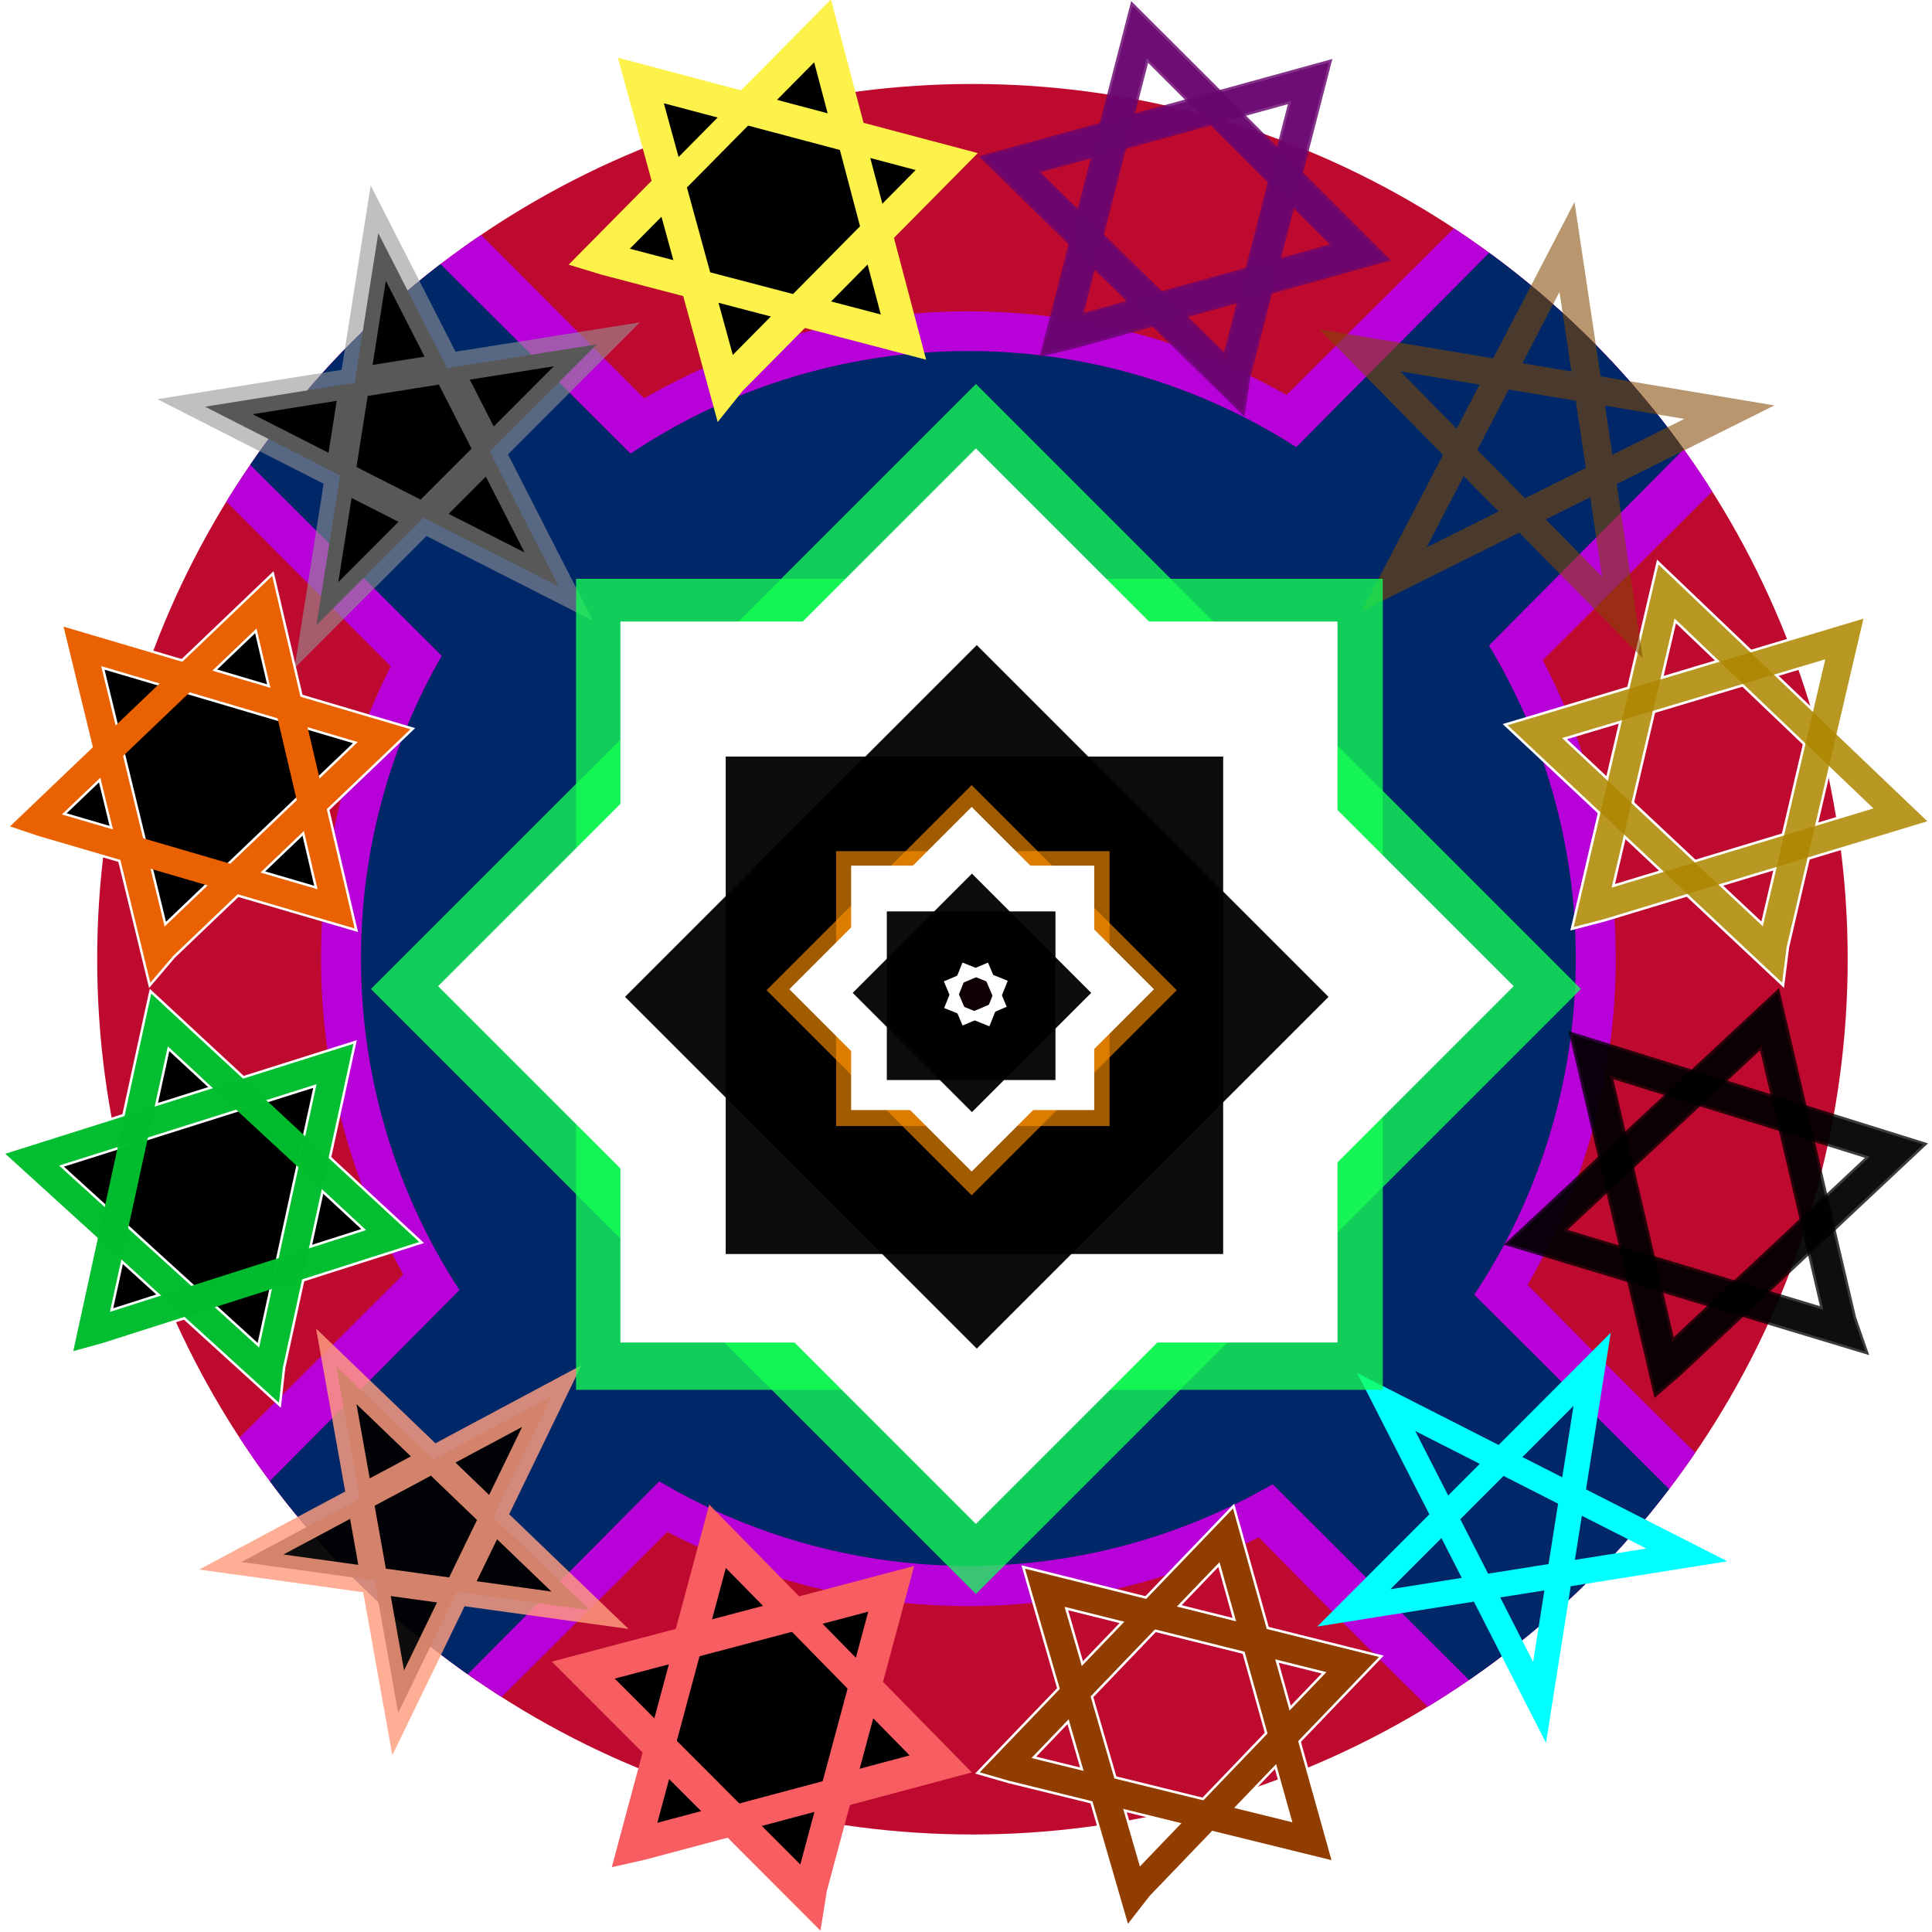 <?xml version="1.0" encoding="UTF-8" standalone="no"?>
<svg
   viewBox="2.5 0 62.883 62.882"
   version="1.1"
   id="svg1515"
   sodipodi:docname="svg.svg"
   inkscape:export-filename="/home/will/tip/art/by/Will Holcomb/Stars in Bars/png.png"
   inkscape:export-xdpi="454.73999"
   inkscape:export-ydpi="454.73999"
   inkscape:version="1.2.1 (9c6d41e410, 2022-07-14)"
   width="62.883"
   height="62.882"
   xmlns:inkscape="http://www.inkscape.org/namespaces/inkscape"
   xmlns:sodipodi="http://sodipodi.sourceforge.net/DTD/sodipodi-0.dtd"
   xmlns:xlink="http://www.w3.org/1999/xlink"
   xmlns="http://www.w3.org/2000/svg"
   xmlns:svg="http://www.w3.org/2000/svg"
   xmlns:rdf="http://www.w3.org/1999/02/22-rdf-syntax-ns#"
   xmlns:cc="http://creativecommons.org/ns#"
   xmlns:dc="http://purl.org/dc/elements/1.1/">
  <sodipodi:namedview
     pagecolor="#ffffff"
     bordercolor="#666666"
     borderopacity="1"
     objecttolerance="10"
     gridtolerance="10"
     guidetolerance="10"
     inkscape:pageopacity="0"
     inkscape:pageshadow="2"
     inkscape:window-width="3440"
     inkscape:window-height="1328"
     id="namedview1517"
     showgrid="false"
     inkscape:zoom="11.313709"
     inkscape:cx="4.7287766"
     inkscape:cy="40.65864"
     inkscape:window-x="0"
     inkscape:window-y="34"
     inkscape:window-maximized="1"
     inkscape:current-layer="svg1515"
     inkscape:showpageshadow="0"
     inkscape:pagecheckerboard="1"
     inkscape:deskcolor="#d1d1d1"
     showguides="true">
    <sodipodi:guide
       position="69.205,30.488"
       orientation="0,-1"
       id="guide1214"
       inkscape:locked="false" />
    <sodipodi:guide
       position="31.748,36.808"
       orientation="1,0"
       id="guide1216"
       inkscape:locked="false" />
    <sodipodi:guide
       position="37.782,24.405"
       orientation="0.712,0.703"
       id="guide1335"
       inkscape:locked="false"
       inkscape:label=""
       inkscape:color="rgb(0,134,229)" />
    <sodipodi:guide
       position="26.481,25.142"
       orientation="-0.707,0.707"
       id="guide1337"
       inkscape:locked="false"
       inkscape:label=""
       inkscape:color="rgb(0,134,229)" />
  </sodipodi:namedview>
  <title
     id="title1407">Barred Frisbee</title>
  <defs
     id="defs1412">
    <path
       id="s"
       transform="scale(3)"
       d="M 0,-1 0.588,0.809 -0.951,-0.309 H 0.951 L -0.588,0.809 Z" />
    <style
       type="text/css"
       id="style1410">
      .house bg {
        stroke: red;
        stroke-opacity: 0.8 ! important;
        transition: stroke-opacity 2s;
      }
      .house:hover bg {
        stroke-opacity: 0.25 ! important;
      }
    </style>
    <clipPath
       clipPathUnits="userSpaceOnUse"
       id="clipPath5933">
      <circle
         style="fill:none;fill-opacity:1;stroke:#ffffff;stroke-width:1.2;stroke-linecap:round;stroke-linejoin:round;stroke-dasharray:none;stroke-dashoffset:0;stroke-opacity:0.509;paint-order:stroke fill markers"
         id="circle5935"
         cx="36.694"
         cy="34.062"
         r="28.488" />
    </clipPath>
  </defs>
  <g
     id="traversals"
     style="display:none"
     transform="translate(-15.966,1.164)">
    <path
       d="M 65.8,39.005 90.33,54.665 93.678,48.839 87.186,60.254 M 69.1,34.591 61.947,44.244"
       style="fill:none;stroke:#bf0a30;stroke-width:0.84;stroke-linecap:round;stroke-linejoin:miter;stroke-miterlimit:4;stroke-dasharray:0.84, 1.68;stroke-dashoffset:0;stroke-opacity:1"
       id="path2028" />
    <path
       id="path2028-2"
       style="fill:none;stroke:#bf0a30;stroke-width:0.84;stroke-linecap:round;stroke-linejoin:miter;stroke-miterlimit:4;stroke-dasharray:0.84, 1.68;stroke-dashoffset:0;stroke-opacity:1"
       d="M 34.981,38.923 10.451,54.583 7.103,48.757 13.595,60.172 m 18.086,-25.663 7.152,9.653" />
    <path
       id="path2028-6"
       style="fill:none;stroke:#002868;stroke-width:0.84;stroke-linecap:round;stroke-linejoin:miter;stroke-miterlimit:4;stroke-dasharray:0.84, 1.68;stroke-dashoffset:0;stroke-opacity:1"
       d="M 65.504,20.036 90.71,5.489 93.794,11.459 87.819,-0.235 M 68.603,24.593 61.889,14.63" />
    <path
       id="path2028-64"
       style="fill:none;stroke:#002868;stroke-width:0.84;stroke-linecap:round;stroke-linejoin:miter;stroke-miterlimit:4;stroke-dasharray:0.84, 1.68;stroke-dashoffset:0;stroke-opacity:1"
       d="M 9.727,5.229 34.258,20.889 37.605,15.063 31.113,26.478 M 13.028,0.815 5.875,10.468" />
  </g>
  <g
     id="g5759"
     clip-path="url(#clipPath5933)"
     transform="translate(-2.543,-2.841)">
    <circle
       style="fill:#bf0a30;fill-opacity:1;stroke:#ffffff;stroke-width:4.401;stroke-linecap:round;stroke-linejoin:round;stroke-dasharray:2.2, 5.501;stroke-dashoffset:0;paint-order:stroke fill markers"
       id="path1062"
       cx="36.562"
       cy="34.045"
       r="31.862" />
    <circle
       style="fill:none;fill-opacity:1;stroke:#b800d8;stroke-width:10.201;stroke-linecap:round;stroke-linejoin:round;stroke-dasharray:none;stroke-opacity:1;paint-order:stroke fill markers"
       id="path3929-3"
       cx="36.562"
       cy="34.045"
       r="15.97" />
    <g
       id="bars"
       transform="translate(-13.929,3.299)">
      <path
         d="m 28.245,9.287 0.373,0.373 10.954,10.976 0.751,0.753 21.568,21.611 c 1.394,1.42 2.781,2.837 4.196,4.266 0.117,0.119 0.235,0.237 0.353,0.356 1.559,1.57 3.155,3.156 4.834,4.774 M 29.463,52.116 72.751,9.012"
         style="stroke:#b800d8;stroke-width:12"
         class="bg"
         id="path1417"
         sodipodi:nodetypes="cccccssccc" />
      <path
         style="stroke:#002868;stroke-width:9"
         d="M 27.686,8.886 71.279,52.348 M 29.005,52.876 72.626,8.934"
         class="fg"
         id="path1419"
         sodipodi:nodetypes="cccc" />
    </g>
    <circle
       style="fill:none;fill-opacity:1;stroke:#002868;stroke-width:7.601;stroke-linecap:round;stroke-linejoin:round;stroke-dasharray:none;stroke-opacity:1;paint-order:stroke fill markers"
       id="path3929"
       cx="36.562"
       cy="34.037"
       r="15.97" />
  </g>
  <a
     xlink:href="houses.html#coersion"
     id="a1462"
     transform="matrix(0.997,-0.418,0.418,0.997,-29.157,7.962)">
    <use
       style="fill-rule:nonzero;stroke:#959595;stroke-width:0.143;stroke-miterlimit:4;stroke-dasharray:none;stroke-opacity:0.59"
       transform="matrix(-2.034,-0.496,-0.496,2.034,183.821,-24.37)"
       height="100%"
       width="100%"
       class="house"
       id="coersion"
       x="63.333"
       y="38"
       xlink:href="#s" />
  </a>
  <a
     xlink:href="houses.html#establishment"
     id="a1472"
     transform="matrix(0.63,-0.209,0.209,0.63,6.815,32.972)">
    <g
       class="house"
       transform="translate(0.62,0.198)"
       id="establishment">
      <g
         style="stroke:#ffffff;stroke-width:10.7;stroke-miterlimit:4;stroke-dasharray:none;stroke-opacity:1"
         transform="matrix(0.151,0.004,-0.004,0.151,61.409,-4.729)"
         id="g1781-2-2">
        <path
           style="fill:none;stroke:#ffffff;stroke-width:10.7;stroke-linecap:square;stroke-linejoin:miter;stroke-miterlimit:4;stroke-dasharray:none;stroke-dashoffset:0;stroke-opacity:1"
           d="M 56.35,145.498 H 158.206 L 125.418,87.489 124.142,85.231 106.547,54.101 53.836,145.399 Z"
           id="path1023-9-7" />
        <path
           id="path1023-3-1-0"
           d="M 106.408,173.793 157.336,85.583 126.109,85.49 52.457,85.269 105.168,176.567 Z"
           style="fill:none;stroke:#ffffff;stroke-width:10.7;stroke-linecap:square;stroke-linejoin:miter;stroke-miterlimit:4;stroke-dasharray:none;stroke-dashoffset:0;stroke-opacity:1" />
      </g>
      <g
         style="stroke:#ae8800;stroke-opacity:0.864"
         transform="matrix(0.151,0.004,-0.004,0.151,61.409,-4.729)"
         id="g1644-9">
        <g
           style="stroke:#ae8800;stroke-opacity:0.864"
           id="g1781-3">
          <path
             id="path1023-6"
             d="M 56.35,145.498 H 158.206 L 125.418,87.489 124.142,85.231 106.547,54.101 53.836,145.399 Z"
             style="fill:none;stroke:#ae8800;stroke-width:9.065;stroke-linecap:square;stroke-linejoin:miter;stroke-miterlimit:4;stroke-dasharray:none;stroke-dashoffset:0;stroke-opacity:0.864" />
          <path
             style="fill:none;stroke:#ae8800;stroke-width:9.065;stroke-linecap:square;stroke-linejoin:miter;stroke-miterlimit:4;stroke-dasharray:none;stroke-dashoffset:0;stroke-opacity:0.864"
             d="M 106.408,173.793 157.336,85.583 126.109,85.49 52.457,85.269 105.168,176.567 Z"
             id="path1023-3-0" />
        </g>
      </g>
    </g>
  </a>
  <a
     xlink:href="../houses.html#establishment"
     id="a1472-1"
     transform="matrix(0.467,-0.462,0.462,0.467,16.025,68.435)"
     style="stroke:#000000;stroke-opacity:0.765">
    <g
       class="house"
       transform="translate(0.62,0.198)"
       id="establishment-2"
       style="stroke:#000000;stroke-opacity:0.765">
      <g
         style="stroke:#000000;stroke-width:10.7;stroke-miterlimit:4;stroke-dasharray:none;stroke-opacity:0.765"
         transform="matrix(0.151,0.004,-0.004,0.151,61.409,-4.729)"
         id="g1781-2-2-9">
        <path
           style="fill:none;stroke:#000000;stroke-width:10.7;stroke-linecap:square;stroke-linejoin:miter;stroke-miterlimit:4;stroke-dasharray:none;stroke-dashoffset:0;stroke-opacity:0.765"
           d="M 56.35,145.498 H 158.206 L 125.418,87.489 124.142,85.231 106.547,54.101 53.836,145.399 Z"
           id="path1023-9-7-3" />
        <path
           id="path1023-3-1-0-1"
           d="M 106.408,173.793 157.336,85.583 126.109,85.49 52.457,85.269 105.168,176.567 Z"
           style="fill:none;stroke:#000000;stroke-width:10.7;stroke-linecap:square;stroke-linejoin:miter;stroke-miterlimit:4;stroke-dasharray:none;stroke-dashoffset:0;stroke-opacity:0.765" />
      </g>
      <g
         style="stroke:#000000;stroke-opacity:0.765"
         transform="matrix(0.151,0.004,-0.004,0.151,61.409,-4.729)"
         id="g1644-9-9">
        <g
           style="stroke:#000000;stroke-opacity:0.765"
           id="g1781-3-4">
          <path
             id="path1023-6-7"
             d="M 56.35,145.498 H 158.206 L 125.418,87.489 124.142,85.231 106.547,54.101 53.836,145.399 Z"
             style="fill:none;stroke:#000000;stroke-width:9.065;stroke-linecap:square;stroke-linejoin:miter;stroke-miterlimit:4;stroke-dasharray:none;stroke-dashoffset:0;stroke-opacity:0.765" />
          <path
             style="fill:none;stroke:#000000;stroke-width:9.065;stroke-linecap:square;stroke-linejoin:miter;stroke-miterlimit:4;stroke-dasharray:none;stroke-dashoffset:0;stroke-opacity:0.765"
             d="M 106.408,173.793 157.336,85.583 126.109,85.49 52.457,85.269 105.168,176.567 Z"
             id="path1023-3-0-8" />
        </g>
      </g>
    </g>
  </a>
  <a
     xlink:href="../houses.html#establishment"
     id="a1472-3"
     transform="matrix(0.612,-0.188,0.188,0.612,-8.846,13.198)"
     style="stroke:#690670;stroke-opacity:0.818">
    <g
       class="house"
       transform="translate(0.62,0.198)"
       id="establishment-7"
       style="stroke:#690670;stroke-opacity:0.818">
      <g
         style="stroke:#690670;stroke-width:10.7;stroke-miterlimit:4;stroke-dasharray:none;stroke-opacity:0.818"
         transform="matrix(0.151,0.004,-0.004,0.151,61.409,-4.729)"
         id="g1781-2-2-5">
        <path
           style="fill:none;stroke:#690670;stroke-width:10.7;stroke-linecap:square;stroke-linejoin:miter;stroke-miterlimit:4;stroke-dasharray:none;stroke-dashoffset:0;stroke-opacity:0.818"
           d="M 56.35,145.498 H 158.206 L 125.418,87.489 124.142,85.231 106.547,54.101 53.836,145.399 Z"
           id="path1023-9-7-9" />
        <path
           id="path1023-3-1-0-2"
           d="M 106.408,173.793 157.336,85.583 126.109,85.49 52.457,85.269 105.168,176.567 Z"
           style="fill:none;stroke:#690670;stroke-width:10.7;stroke-linecap:square;stroke-linejoin:miter;stroke-miterlimit:4;stroke-dasharray:none;stroke-dashoffset:0;stroke-opacity:0.818" />
      </g>
      <g
         style="stroke:#690670;stroke-opacity:0.818"
         transform="matrix(0.151,0.004,-0.004,0.151,61.409,-4.729)"
         id="g1644-9-2">
        <g
           style="stroke:#690670;stroke-opacity:0.818"
           id="g1781-3-8">
          <path
             id="path1023-6-9"
             d="M 56.35,145.498 H 158.206 L 125.418,87.489 124.142,85.231 106.547,54.101 53.836,145.399 Z"
             style="fill:none;stroke:#690670;stroke-width:9.065;stroke-linecap:square;stroke-linejoin:miter;stroke-miterlimit:4;stroke-dasharray:none;stroke-dashoffset:0;stroke-opacity:0.818" />
          <path
             style="fill:none;stroke:#690670;stroke-width:9.065;stroke-linecap:square;stroke-linejoin:miter;stroke-miterlimit:4;stroke-dasharray:none;stroke-dashoffset:0;stroke-opacity:0.818"
             d="M 106.408,173.793 157.336,85.583 126.109,85.49 52.457,85.269 105.168,176.567 Z"
             id="path1023-3-0-7" />
        </g>
      </g>
    </g>
  </a>
  <a
     xlink:href="../houses.html#force"
     id="a1454-9"
     transform="matrix(0.633,0.148,-0.148,0.633,14.95,-5.258)"
     style="stroke:#fdf24a;stroke-opacity:1">
    <g
       id="force-1"
       class="house"
       style="stroke:#fdf24a;stroke-opacity:1">
      <g
         class="bg"
         transform="matrix(0.151,0.004,-0.004,0.151,7.775,-4.231)"
         style="stroke:#fdf24a;stroke-width:10.7;stroke-opacity:1"
         id="g1447-2">
        <path
           id="path1023-9-70"
           d="M 56.35,145.498 H 158.206 L 125.418,87.489 124.142,85.231 106.547,54.101 53.836,145.399 Z"
           style="stroke:#fdf24a;stroke-opacity:1" />
        <path
           d="M 106.408,173.793 157.336,85.583 126.109,85.49 52.457,85.269 105.168,176.567 Z"
           id="path1023-3-1-9"
           style="stroke:#fdf24a;stroke-opacity:1" />
      </g>
      <g
         class="fg"
         transform="matrix(0.151,0.004,-0.004,0.151,7.775,-4.231)"
         style="stroke:#fdf24a;stroke-opacity:1"
         id="g1451-3">
        <path
           style="fill:none;stroke:#fdf24a;stroke-width:9.065;stroke-linecap:square;stroke-linejoin:miter;stroke-miterlimit:4;stroke-dasharray:none;stroke-dashoffset:0;stroke-opacity:1"
           d="M 56.35,145.498 H 158.206 L 125.418,87.489 124.142,85.231 106.547,54.101 53.836,145.399 Z"
           id="path1023-60" />
        <path
           id="path1023-3-6"
           d="M 106.408,173.793 157.336,85.583 126.109,85.49 52.457,85.269 105.168,176.567 Z"
           style="fill:none;stroke:#fdf24a;stroke-width:9.065;stroke-linecap:square;stroke-linejoin:miter;stroke-miterlimit:4;stroke-dasharray:none;stroke-dashoffset:0;stroke-opacity:1" />
      </g>
    </g>
  </a>
  <a
     xlink:href="../houses.html#provisions"
     id="a1435-3"
     transform="matrix(0.64,-0.136,0.136,0.64,6.208,29.062)"
     style="stroke:#f85d61;stroke-opacity:1">
    <g
       class="house"
       transform="rotate(-4.478,28.888,33.604)"
       id="provisions-6"
       style="stroke:#f85d61;stroke-opacity:1">
      <g
         class="bg"
         transform="matrix(0.151,0.004,-0.004,0.151,6.557,28.459)"
         style="stroke:#f85d61;stroke-width:10.7;stroke-miterlimit:4;stroke-opacity:1"
         id="g1426-7">
        <path
           d="M 56.35,145.498 H 158.206 L 125.418,87.489 124.142,85.231 106.547,54.101 53.836,145.399 Z"
           id="path1422-5"
           style="stroke:#f85d61;stroke-opacity:1" />
        <path
           d="M 106.408,173.793 157.336,85.583 126.109,85.49 52.457,85.269 105.168,176.567 Z"
           id="path1424-3"
           style="stroke:#f85d61;stroke-opacity:1" />
      </g>
      <g
         class="fg"
         transform="matrix(0.151,0.004,-0.004,0.151,6.557,28.459)"
         style="fill:none;stroke:#f85d61;stroke-width:9.065;stroke-opacity:1"
         id="g1432-5">
        <path
           d="M 56.35,145.498 H 158.206 L 125.418,87.489 124.142,85.231 106.547,54.101 53.836,145.399 Z"
           id="path1428-6"
           style="stroke:#f85d61;stroke-opacity:1" />
        <path
           d="M 106.408,173.793 157.336,85.583 126.109,85.49 52.457,85.269 105.168,176.567 Z"
           id="path1430-2"
           style="stroke:#f85d61;stroke-opacity:1" />
      </g>
    </g>
  </a>
  <a
     xlink:href="houses.html#admin"
     id="a1492"
     transform="matrix(0.818,-0.418,0.418,0.818,-16.608,45.368)"
     style="fill:none">
    <use
       style="fill:none;fill-opacity:1;fill-rule:nonzero;stroke:#00ffff;stroke-width:0.143;stroke-miterlimit:4;stroke-dasharray:none;stroke-opacity:1"
       transform="matrix(1.991,0.648,0.648,-1.991,-86.652,72.666)"
       width="100%"
       height="100%"
       class="house"
       id="admin"
       x="63.333"
       y="38"
       xlink:href="#s" />
  </a>
  <a
     xlink:href="houses.html#travel"
     id="a1489"
     transform="matrix(0.637,0.139,-0.139,0.637,-1.895,15.416)">
    <g
       id="travel"
       class="house">
      <g
         style="stroke:#ffffff;stroke-width:10.7;stroke-miterlimit:4;stroke-dasharray:none;stroke-opacity:1"
         transform="matrix(0.151,0.004,-0.004,0.151,61.822,28.698)"
         id="g1781-2-9">
        <path
           style="fill:none;stroke:#ffffff;stroke-width:10.7;stroke-linecap:square;stroke-linejoin:miter;stroke-miterlimit:4;stroke-dasharray:none;stroke-dashoffset:0;stroke-opacity:1"
           d="M 56.35,145.498 H 158.206 L 125.418,87.489 124.142,85.231 106.547,54.101 53.836,145.399 Z"
           id="path1023-9-3" />
        <path
           id="path1023-3-1-1"
           d="M 106.408,173.793 157.336,85.583 126.109,85.49 52.457,85.269 105.168,176.567 Z"
           style="fill:none;stroke:#ffffff;stroke-width:10.7;stroke-linecap:square;stroke-linejoin:miter;stroke-miterlimit:4;stroke-dasharray:none;stroke-dashoffset:0;stroke-opacity:1" />
      </g>
      <g
         style="stroke:#913d00;stroke-opacity:1"
         transform="matrix(0.151,0.004,-0.004,0.151,61.822,28.698)"
         id="g1644-94">
        <path
           id="path1023-8"
           d="M 56.35,145.498 H 158.206 L 125.418,87.489 124.142,85.231 106.547,54.101 53.836,145.399 Z"
           style="fill:none;stroke:#913d00;stroke-width:9.065;stroke-linecap:square;stroke-linejoin:miter;stroke-miterlimit:4;stroke-dasharray:none;stroke-dashoffset:0;stroke-opacity:1" />
        <path
           style="fill:none;stroke:#913d00;stroke-width:9.065;stroke-linecap:square;stroke-linejoin:miter;stroke-miterlimit:4;stroke-dasharray:none;stroke-dashoffset:0;stroke-opacity:1"
           d="M 106.408,173.793 157.336,85.583 126.109,85.49 52.457,85.269 105.168,176.567 Z"
           id="path1023-3-4" />
      </g>
    </g>
  </a>
  <a
     xlink:href="houses.html#housekeeping"
     id="a1475"
     transform="matrix(0.9,0.481,-0.481,0.9,4.981,-35.817)"
     style="fill:none">
    <use
       xlink:href="#s"
       x="63.333"
       y="38"
       class="house"
       id="housekeeping"
       width="100%"
       height="100%"
       transform="matrix(1.998,0.625,0.625,-1.998,-86.089,57.784)"
       style="fill:none;fill-opacity:1;fill-rule:nonzero;stroke:#834900;stroke-width:0.143;stroke-miterlimit:4;stroke-dasharray:none;stroke-opacity:0.568" />
  </a>
  <a
     xlink:href="houses.html#force"
     id="a1454"
     transform="matrix(0.625,0.165,-0.165,0.625,-2.955,12.971)">
    <g
       id="force"
       class="house">
      <g
         class="bg"
         transform="matrix(0.151,0.004,-0.004,0.151,7.775,-4.231)"
         style="stroke:#ffffff;stroke-width:10.7"
         id="g1447">
        <path
           id="path1023-9"
           d="M 56.35,145.498 H 158.206 L 125.418,87.489 124.142,85.231 106.547,54.101 53.836,145.399 Z" />
        <path
           d="M 106.408,173.793 157.336,85.583 126.109,85.49 52.457,85.269 105.168,176.567 Z"
           id="path1023-3-1" />
      </g>
      <g
         class="fg"
         transform="matrix(0.151,0.004,-0.004,0.151,7.775,-4.231)"
         style="stroke:#e96100"
         id="g1451">
        <path
           style="fill:none;stroke:#e96100;stroke-width:9.065;stroke-linecap:square;stroke-linejoin:miter;stroke-miterlimit:4;stroke-dasharray:none;stroke-dashoffset:0;stroke-opacity:1"
           d="M 56.35,145.498 H 158.206 L 125.418,87.489 124.142,85.231 106.547,54.101 53.836,145.399 Z"
           id="path1023" />
        <path
           id="path1023-3"
           d="M 106.408,173.793 157.336,85.583 126.109,85.49 52.457,85.269 105.168,176.567 Z"
           style="fill:none;stroke:#e96100;stroke-width:9.065;stroke-linecap:square;stroke-linejoin:miter;stroke-miterlimit:4;stroke-dasharray:none;stroke-dashoffset:0;stroke-opacity:1" />
      </g>
    </g>
  </a>
  <a
     xlink:href="houses.html#vpship"
     id="a1443"
     transform="matrix(0.863,0.418,-0.418,0.863,0.667,1.979)"
     style="fill:#000000;fill-opacity:0.949">
    <use
       xlink:href="#s"
       x="63.333"
       y="38"
       id="vpship"
       class="house"
       width="100%"
       height="100%"
       transform="matrix(-1.991,-0.648,-0.648,1.991,187.109,3.149)"
       style="stroke:#ff9e81;stroke-width:0.143;stroke-miterlimit:4;stroke-dasharray:none;stroke-opacity:0.825" />
  </a>
  <a
     xlink:href="houses.html#provisions"
     id="a1435"
     transform="matrix(0.631,-0.166,0.166,0.631,-12.876,13.276)">
    <g
       class="house"
       transform="rotate(-4.478,28.888,33.604)"
       id="provisions">
      <g
         class="bg"
         transform="matrix(0.151,0.004,-0.004,0.151,6.557,28.459)"
         style="stroke:#ffffff;stroke-width:10.7;stroke-miterlimit:4"
         id="g1426">
        <path
           d="M 56.35,145.498 H 158.206 L 125.418,87.489 124.142,85.231 106.547,54.101 53.836,145.399 Z"
           id="path1422" />
        <path
           d="M 106.408,173.793 157.336,85.583 126.109,85.49 52.457,85.269 105.168,176.567 Z"
           id="path1424" />
      </g>
      <g
         class="fg"
         transform="matrix(0.151,0.004,-0.004,0.151,6.557,28.459)"
         style="fill:none;stroke:#00bd2e;stroke-width:9.065;stroke-opacity:0.987"
         id="g1432">
        <path
           d="M 56.35,145.498 H 158.206 L 125.418,87.489 124.142,85.231 106.547,54.101 53.836,145.399 Z"
           id="path1428" />
        <path
           d="M 106.408,173.793 157.336,85.583 126.109,85.49 52.457,85.269 105.168,176.567 Z"
           id="path1430" />
      </g>
    </g>
  </a>
  <g
     inkscape:groupmode="layer"
     id="layer1"
     inkscape:label="Base"
     transform="translate(-2.543,-2.841)" />
  <g
     id="g5005"
     transform="translate(-1.264,17.864)">
    <g
       id="g5009"
       transform="matrix(0.889,0,0,0.889,3.642,1.775)"
       style="opacity:1">
      <g
         id="g12124">
        <g
           id="g5009-5"
           transform="matrix(1.125,0,0,1.125,-4.481,-1.648)"
           style="stroke:#15fe54;stroke-opacity:0.773">
          <rect
             style="fill:#120104;fill-opacity:0.949;stroke:#15fe54;stroke-width:4.96;stroke-linecap:round;stroke-linejoin:miter;stroke-dasharray:none;stroke-dashoffset:0;stroke-opacity:0.773;paint-order:normal"
             id="rect4954-0"
             width="21.294"
             height="21.435"
             x="25.332"
             y="3.145" />
          <rect
             style="fill:none;fill-opacity:1;stroke:#15fe54;stroke-width:5.114;stroke-linecap:round;stroke-linejoin:miter;stroke-dasharray:none;stroke-dashoffset:0;stroke-opacity:0.773;paint-order:stroke fill markers"
             id="rect4954-4-3"
             width="22.731"
             height="22.731"
             x="23.906"
             y="-26.817"
             transform="rotate(45)" />
        </g>
        <rect
           style="fill:#120104;fill-opacity:0.949;stroke:#ffffff;stroke-width:4.96;stroke-linecap:round;stroke-linejoin:miter;stroke-dasharray:none;stroke-dashoffset:0;stroke-opacity:1;paint-order:normal"
           id="rect4954"
           width="21.294"
           height="21.435"
           x="25.332"
           y="3.145" />
        <rect
           style="fill:none;fill-opacity:1;stroke:#ffffff;stroke-width:5.114;stroke-linecap:round;stroke-linejoin:miter;stroke-dasharray:none;stroke-dashoffset:0;stroke-opacity:1;paint-order:stroke fill markers"
           id="rect4954-4"
           width="22.731"
           height="22.731"
           x="23.906"
           y="-26.817"
           transform="rotate(45)" />
        <rect
           style="fill:#000000;fill-opacity:0.949;stroke:none;stroke-width:6.088;stroke-linecap:round;stroke-linejoin:miter;stroke-dasharray:none;stroke-dashoffset:0;stroke-opacity:1;paint-order:stroke fill markers"
           id="rect4954-4-5"
           width="18.213"
           height="18.213"
           x="26.465"
           y="-24.304"
           transform="rotate(45)" />
        <rect
           style="fill:#000000;fill-opacity:0.949;stroke:none;stroke-width:6.088;stroke-linecap:round;stroke-linejoin:miter;stroke-dasharray:none;stroke-dashoffset:0;stroke-opacity:1;paint-order:stroke fill markers"
           id="rect4954-4-5-5"
           width="18.213"
           height="18.213"
           x="5.608"
           y="-44.92"
           transform="rotate(90)" />
      </g>
      <g
         id="g12124-4"
         transform="matrix(0.339,0,0,0.339,23.552,9.376)">
        <g
           id="g5009-5-7"
           transform="matrix(1.125,0,0,1.125,-4.481,-1.648)"
           style="stroke:#fe9100;stroke-opacity:0.632">
          <rect
             style="fill:#120104;fill-opacity:0.949;stroke:#fe9100;stroke-width:4.96;stroke-linecap:round;stroke-linejoin:miter;stroke-dasharray:none;stroke-dashoffset:0;stroke-opacity:0.632;paint-order:normal"
             id="rect4954-0-6"
             width="21.294"
             height="21.435"
             x="25.332"
             y="3.145" />
          <rect
             style="fill:none;fill-opacity:1;stroke:#fe9100;stroke-width:5.114;stroke-linecap:round;stroke-linejoin:miter;stroke-dasharray:none;stroke-dashoffset:0;stroke-opacity:0.632;paint-order:stroke fill markers"
             id="rect4954-4-3-5"
             width="22.731"
             height="22.731"
             x="23.906"
             y="-26.817"
             transform="rotate(45)" />
        </g>
        <rect
           style="fill:#120104;fill-opacity:0.949;stroke:#ffffff;stroke-width:4.96;stroke-linecap:round;stroke-linejoin:miter;stroke-dasharray:none;stroke-dashoffset:0;stroke-opacity:1;paint-order:normal"
           id="rect4954-6"
           width="21.294"
           height="21.435"
           x="25.332"
           y="3.145" />
        <rect
           style="fill:none;fill-opacity:1;stroke:#ffffff;stroke-width:5.114;stroke-linecap:round;stroke-linejoin:miter;stroke-dasharray:none;stroke-dashoffset:0;stroke-opacity:1;paint-order:stroke fill markers"
           id="rect4954-4-9"
           width="22.731"
           height="22.731"
           x="23.906"
           y="-26.817"
           transform="rotate(45)" />
        <rect
           style="fill:#000000;fill-opacity:0.949;stroke:none;stroke-width:6.088;stroke-linecap:round;stroke-linejoin:miter;stroke-dasharray:none;stroke-dashoffset:0;stroke-opacity:1;paint-order:stroke fill markers"
           id="rect4954-4-5-3"
           width="18.213"
           height="18.213"
           x="26.465"
           y="-24.304"
           transform="rotate(45)" />
        <rect
           style="fill:#000000;fill-opacity:0.949;stroke:none;stroke-width:6.088;stroke-linecap:round;stroke-linejoin:miter;stroke-dasharray:none;stroke-dashoffset:0;stroke-opacity:1;paint-order:stroke fill markers"
           id="rect4954-4-5-5-7"
           width="18.213"
           height="18.213"
           x="5.608"
           y="-44.92"
           transform="rotate(90)" />
      </g>
    </g>
    <g
       id="g5009-0-0"
       transform="matrix(0.052,0.021,-0.021,0.052,33.937,13.009)">
      <rect
         style="fill:#120104;fill-opacity:0.949;stroke:#ffffff;stroke-width:4.96;stroke-linecap:round;stroke-linejoin:miter;stroke-dasharray:none;stroke-dashoffset:0;stroke-opacity:1;paint-order:normal"
         id="rect4954-6-6"
         width="23.348"
         height="23.503"
         x="24.62"
         y="2.309" />
      <rect
         style="fill:none;fill-opacity:1;stroke:#ffffff;stroke-width:5.114;stroke-linecap:round;stroke-linejoin:miter;stroke-dasharray:none;stroke-dashoffset:0;stroke-opacity:1;paint-order:stroke fill markers"
         id="rect4954-4-32-1"
         width="22.731"
         height="22.731"
         x="23.906"
         y="-26.817"
         transform="rotate(45)" />
    </g>
  </g>
</svg>
